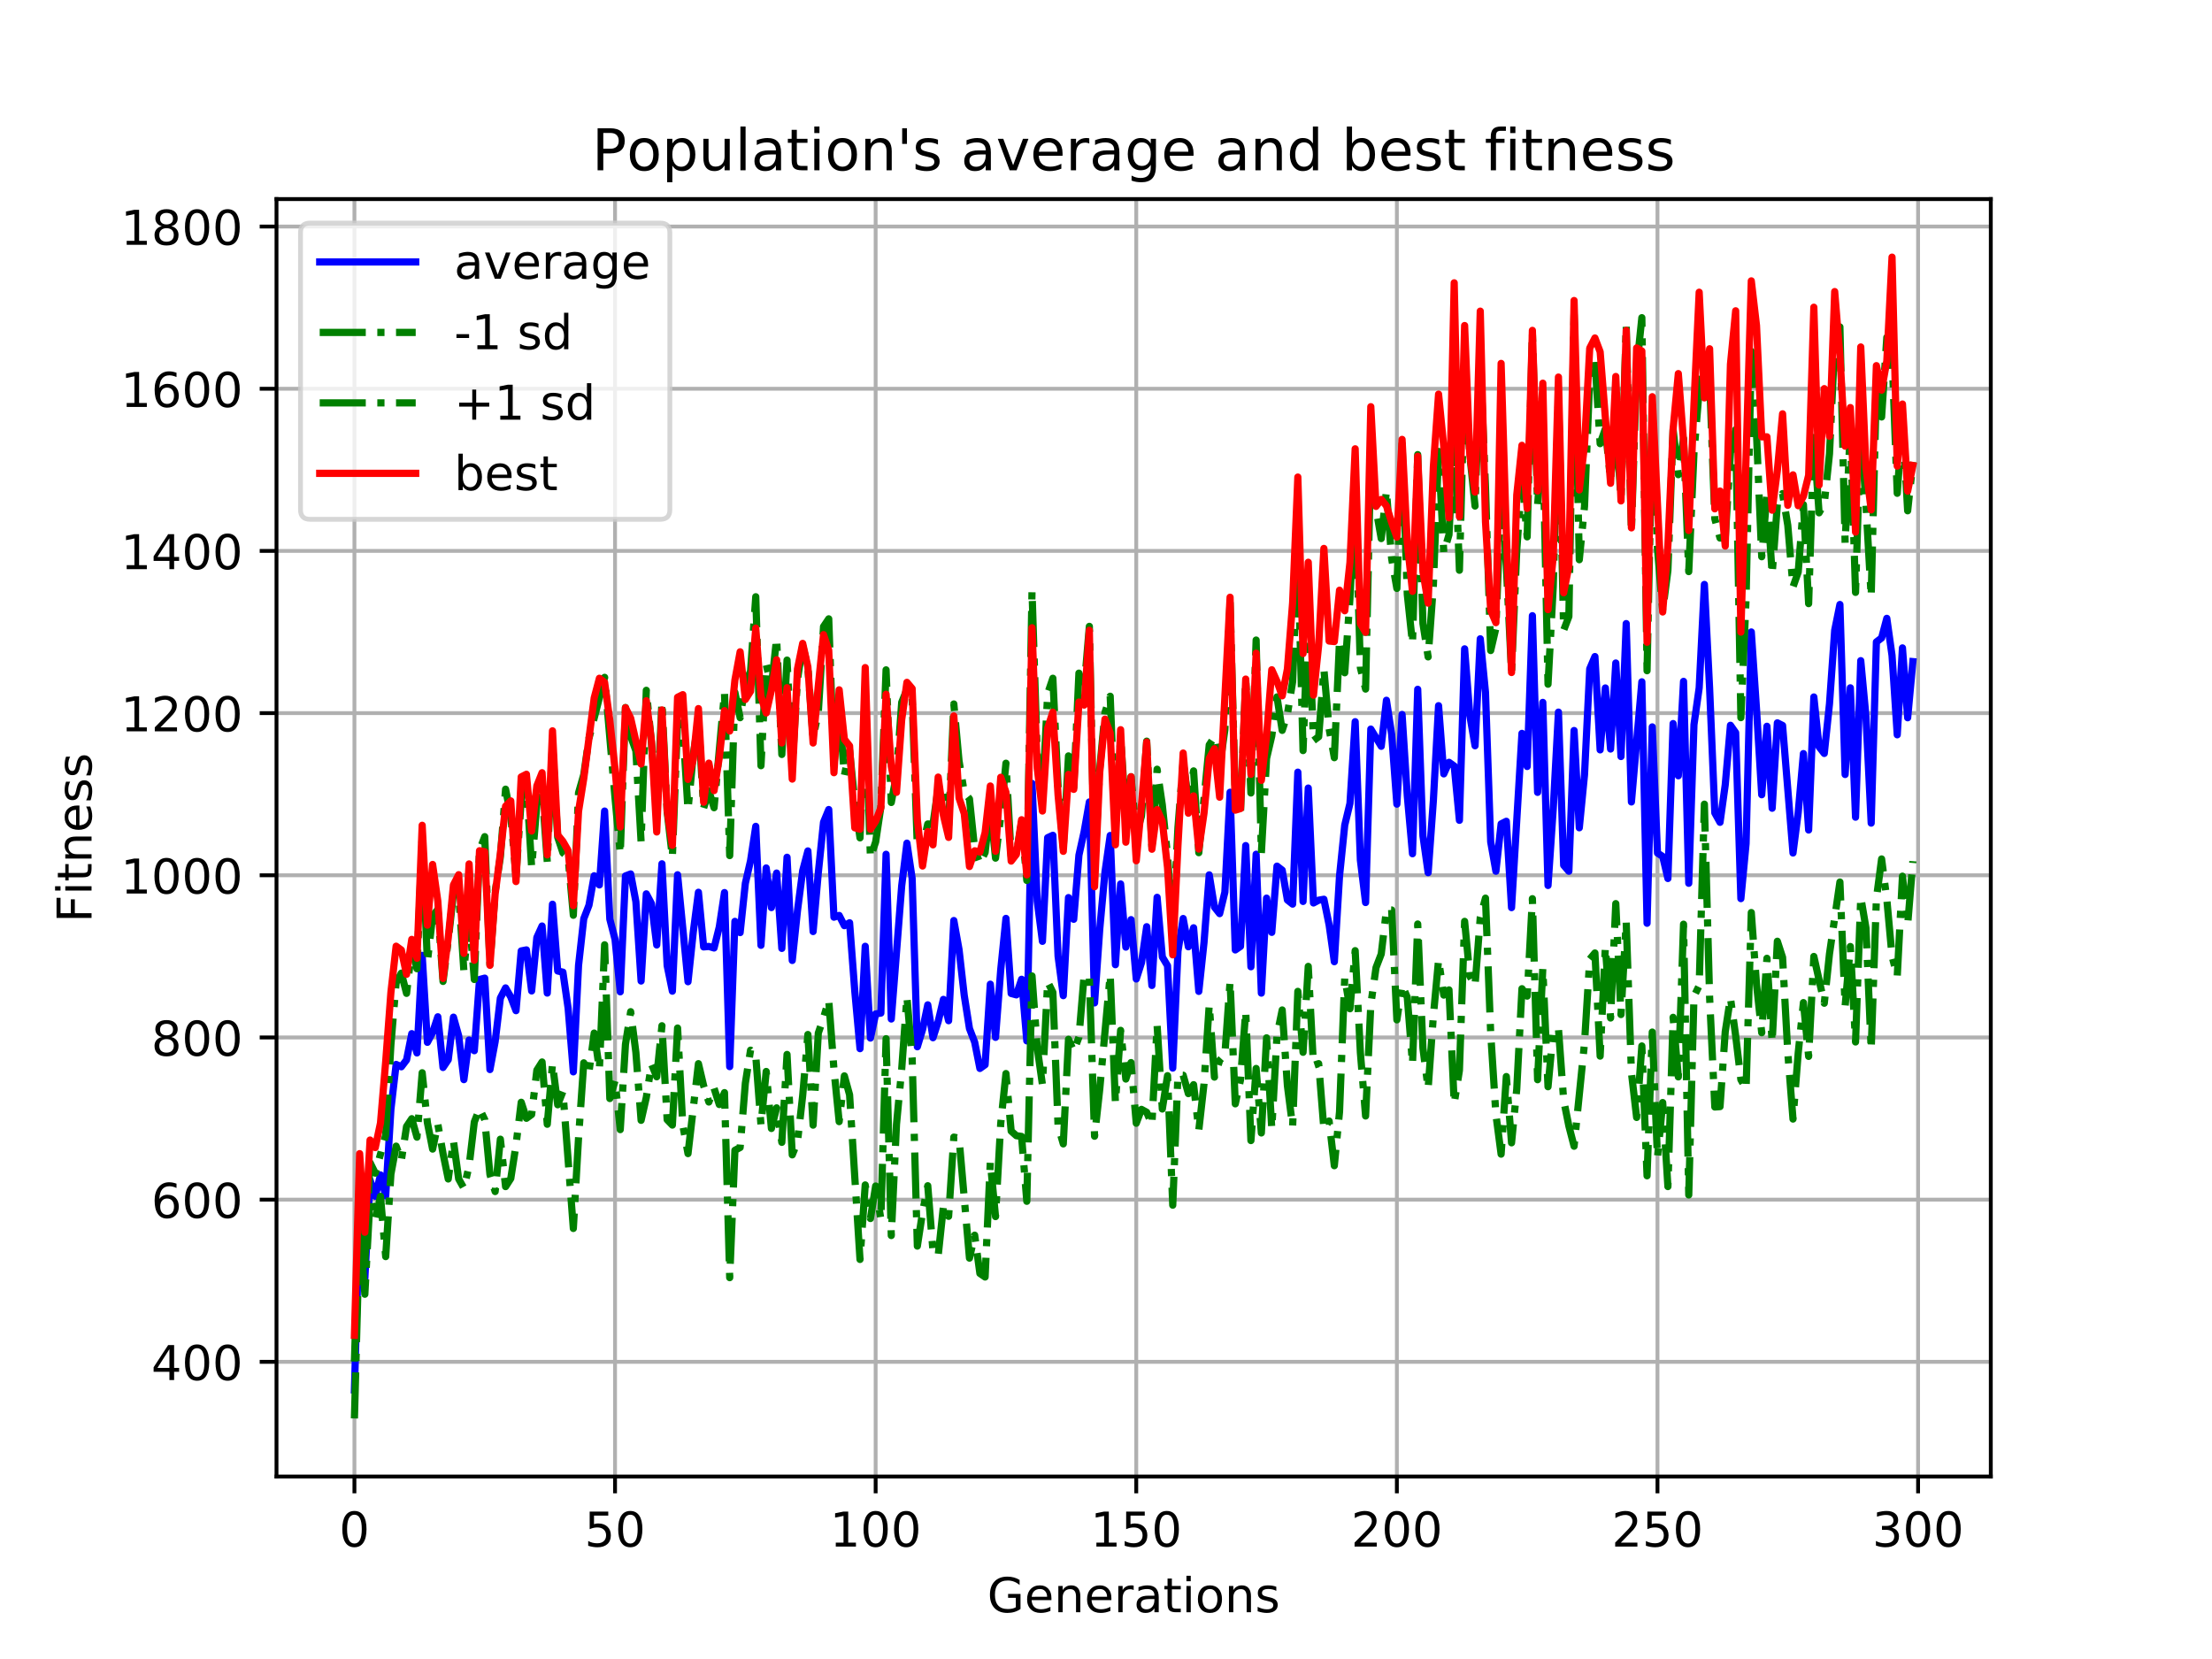 <?xml version="1.0" encoding="utf-8" standalone="no"?>
<!DOCTYPE svg PUBLIC "-//W3C//DTD SVG 1.1//EN"
  "http://www.w3.org/Graphics/SVG/1.1/DTD/svg11.dtd">
<!-- Created with matplotlib (https://matplotlib.org/) -->
<svg height="345.6pt" version="1.1" viewBox="0 0 460.8 345.6" width="460.8pt" xmlns="http://www.w3.org/2000/svg" xmlns:xlink="http://www.w3.org/1999/xlink">
 <defs>
  <style type="text/css">
*{stroke-linecap:butt;stroke-linejoin:round;}
  </style>
 </defs>
 <g id="figure_1">
  <g id="patch_1">
   <path d="M 0 345.6 
L 460.8 345.6 
L 460.8 0 
L 0 0 
z
" style="fill:#ffffff;"/>
  </g>
  <g id="axes_1">
   <g id="patch_2">
    <path d="M 57.6 307.584 
L 414.72 307.584 
L 414.72 41.472 
L 57.6 41.472 
z
" style="fill:#ffffff;"/>
   </g>
   <g id="matplotlib.axis_1">
    <g id="xtick_1">
     <g id="line2d_1">
      <path clip-path="url(#pf20a9178e2)" d="M 73.833 307.584 
L 73.833 41.472 
" style="fill:none;stroke:#b0b0b0;stroke-linecap:square;stroke-width:0.8;"/>
     </g>
     <g id="line2d_2">
      <defs>
       <path d="M 0 0 
L 0 3.5 
" id="ma11542f3f7" style="stroke:#000000;stroke-width:0.8;"/>
      </defs>
      <g>
       <use style="stroke:#000000;stroke-width:0.8;" x="73.833" xlink:href="#ma11542f3f7" y="307.584"/>
      </g>
     </g>
     <g id="text_1">
      <!-- 0 -->
      <defs>
       <path d="M 31.781 66.406 
Q 24.172 66.406 20.328 58.906 
Q 16.5 51.422 16.5 36.375 
Q 16.5 21.391 20.328 13.891 
Q 24.172 6.391 31.781 6.391 
Q 39.453 6.391 43.281 13.891 
Q 47.125 21.391 47.125 36.375 
Q 47.125 51.422 43.281 58.906 
Q 39.453 66.406 31.781 66.406 
z
M 31.781 74.219 
Q 44.047 74.219 50.516 64.516 
Q 56.984 54.828 56.984 36.375 
Q 56.984 17.969 50.516 8.266 
Q 44.047 -1.422 31.781 -1.422 
Q 19.531 -1.422 13.062 8.266 
Q 6.594 17.969 6.594 36.375 
Q 6.594 54.828 13.062 64.516 
Q 19.531 74.219 31.781 74.219 
z
" id="DejaVuSans-48"/>
      </defs>
      <g transform="translate(70.651 322.182)scale(0.1 -0.1)">
       <use xlink:href="#DejaVuSans-48"/>
      </g>
     </g>
    </g>
    <g id="xtick_2">
     <g id="line2d_3">
      <path clip-path="url(#pf20a9178e2)" d="M 128.123 307.584 
L 128.123 41.472 
" style="fill:none;stroke:#b0b0b0;stroke-linecap:square;stroke-width:0.8;"/>
     </g>
     <g id="line2d_4">
      <g>
       <use style="stroke:#000000;stroke-width:0.8;" x="128.123" xlink:href="#ma11542f3f7" y="307.584"/>
      </g>
     </g>
     <g id="text_2">
      <!-- 50 -->
      <defs>
       <path d="M 10.797 72.906 
L 49.516 72.906 
L 49.516 64.594 
L 19.828 64.594 
L 19.828 46.734 
Q 21.969 47.469 24.109 47.828 
Q 26.266 48.188 28.422 48.188 
Q 40.625 48.188 47.75 41.5 
Q 54.891 34.812 54.891 23.391 
Q 54.891 11.625 47.562 5.094 
Q 40.234 -1.422 26.906 -1.422 
Q 22.312 -1.422 17.547 -0.641 
Q 12.797 0.141 7.719 1.703 
L 7.719 11.625 
Q 12.109 9.234 16.797 8.062 
Q 21.484 6.891 26.703 6.891 
Q 35.156 6.891 40.078 11.328 
Q 45.016 15.766 45.016 23.391 
Q 45.016 31 40.078 35.438 
Q 35.156 39.891 26.703 39.891 
Q 22.75 39.891 18.812 39.016 
Q 14.891 38.141 10.797 36.281 
z
" id="DejaVuSans-53"/>
      </defs>
      <g transform="translate(121.76 322.182)scale(0.1 -0.1)">
       <use xlink:href="#DejaVuSans-53"/>
       <use x="63.623" xlink:href="#DejaVuSans-48"/>
      </g>
     </g>
    </g>
    <g id="xtick_3">
     <g id="line2d_5">
      <path clip-path="url(#pf20a9178e2)" d="M 182.413 307.584 
L 182.413 41.472 
" style="fill:none;stroke:#b0b0b0;stroke-linecap:square;stroke-width:0.8;"/>
     </g>
     <g id="line2d_6">
      <g>
       <use style="stroke:#000000;stroke-width:0.8;" x="182.413" xlink:href="#ma11542f3f7" y="307.584"/>
      </g>
     </g>
     <g id="text_3">
      <!-- 100 -->
      <defs>
       <path d="M 12.406 8.297 
L 28.516 8.297 
L 28.516 63.922 
L 10.984 60.406 
L 10.984 69.391 
L 28.422 72.906 
L 38.281 72.906 
L 38.281 8.297 
L 54.391 8.297 
L 54.391 0 
L 12.406 0 
z
" id="DejaVuSans-49"/>
      </defs>
      <g transform="translate(172.869 322.182)scale(0.1 -0.1)">
       <use xlink:href="#DejaVuSans-49"/>
       <use x="63.623" xlink:href="#DejaVuSans-48"/>
       <use x="127.246" xlink:href="#DejaVuSans-48"/>
      </g>
     </g>
    </g>
    <g id="xtick_4">
     <g id="line2d_7">
      <path clip-path="url(#pf20a9178e2)" d="M 236.703 307.584 
L 236.703 41.472 
" style="fill:none;stroke:#b0b0b0;stroke-linecap:square;stroke-width:0.8;"/>
     </g>
     <g id="line2d_8">
      <g>
       <use style="stroke:#000000;stroke-width:0.8;" x="236.703" xlink:href="#ma11542f3f7" y="307.584"/>
      </g>
     </g>
     <g id="text_4">
      <!-- 150 -->
      <g transform="translate(227.159 322.182)scale(0.1 -0.1)">
       <use xlink:href="#DejaVuSans-49"/>
       <use x="63.623" xlink:href="#DejaVuSans-53"/>
       <use x="127.246" xlink:href="#DejaVuSans-48"/>
      </g>
     </g>
    </g>
    <g id="xtick_5">
     <g id="line2d_9">
      <path clip-path="url(#pf20a9178e2)" d="M 290.993 307.584 
L 290.993 41.472 
" style="fill:none;stroke:#b0b0b0;stroke-linecap:square;stroke-width:0.8;"/>
     </g>
     <g id="line2d_10">
      <g>
       <use style="stroke:#000000;stroke-width:0.8;" x="290.993" xlink:href="#ma11542f3f7" y="307.584"/>
      </g>
     </g>
     <g id="text_5">
      <!-- 200 -->
      <defs>
       <path d="M 19.188 8.297 
L 53.609 8.297 
L 53.609 0 
L 7.328 0 
L 7.328 8.297 
Q 12.938 14.109 22.625 23.891 
Q 32.328 33.688 34.812 36.531 
Q 39.547 41.844 41.422 45.531 
Q 43.312 49.219 43.312 52.781 
Q 43.312 58.594 39.234 62.25 
Q 35.156 65.922 28.609 65.922 
Q 23.969 65.922 18.812 64.312 
Q 13.672 62.703 7.812 59.422 
L 7.812 69.391 
Q 13.766 71.781 18.938 73 
Q 24.125 74.219 28.422 74.219 
Q 39.75 74.219 46.484 68.547 
Q 53.219 62.891 53.219 53.422 
Q 53.219 48.922 51.531 44.891 
Q 49.859 40.875 45.406 35.406 
Q 44.188 33.984 37.641 27.219 
Q 31.109 20.453 19.188 8.297 
z
" id="DejaVuSans-50"/>
      </defs>
      <g transform="translate(281.449 322.182)scale(0.1 -0.1)">
       <use xlink:href="#DejaVuSans-50"/>
       <use x="63.623" xlink:href="#DejaVuSans-48"/>
       <use x="127.246" xlink:href="#DejaVuSans-48"/>
      </g>
     </g>
    </g>
    <g id="xtick_6">
     <g id="line2d_11">
      <path clip-path="url(#pf20a9178e2)" d="M 345.283 307.584 
L 345.283 41.472 
" style="fill:none;stroke:#b0b0b0;stroke-linecap:square;stroke-width:0.8;"/>
     </g>
     <g id="line2d_12">
      <g>
       <use style="stroke:#000000;stroke-width:0.8;" x="345.283" xlink:href="#ma11542f3f7" y="307.584"/>
      </g>
     </g>
     <g id="text_6">
      <!-- 250 -->
      <g transform="translate(335.739 322.182)scale(0.1 -0.1)">
       <use xlink:href="#DejaVuSans-50"/>
       <use x="63.623" xlink:href="#DejaVuSans-53"/>
       <use x="127.246" xlink:href="#DejaVuSans-48"/>
      </g>
     </g>
    </g>
    <g id="xtick_7">
     <g id="line2d_13">
      <path clip-path="url(#pf20a9178e2)" d="M 399.573 307.584 
L 399.573 41.472 
" style="fill:none;stroke:#b0b0b0;stroke-linecap:square;stroke-width:0.8;"/>
     </g>
     <g id="line2d_14">
      <g>
       <use style="stroke:#000000;stroke-width:0.8;" x="399.573" xlink:href="#ma11542f3f7" y="307.584"/>
      </g>
     </g>
     <g id="text_7">
      <!-- 300 -->
      <defs>
       <path d="M 40.578 39.312 
Q 47.656 37.797 51.625 33 
Q 55.609 28.219 55.609 21.188 
Q 55.609 10.406 48.188 4.484 
Q 40.766 -1.422 27.094 -1.422 
Q 22.516 -1.422 17.656 -0.516 
Q 12.797 0.391 7.625 2.203 
L 7.625 11.719 
Q 11.719 9.328 16.594 8.109 
Q 21.484 6.891 26.812 6.891 
Q 36.078 6.891 40.938 10.547 
Q 45.797 14.203 45.797 21.188 
Q 45.797 27.641 41.281 31.266 
Q 36.766 34.906 28.719 34.906 
L 20.219 34.906 
L 20.219 43.016 
L 29.109 43.016 
Q 36.375 43.016 40.234 45.922 
Q 44.094 48.828 44.094 54.297 
Q 44.094 59.906 40.109 62.906 
Q 36.141 65.922 28.719 65.922 
Q 24.656 65.922 20.016 65.031 
Q 15.375 64.156 9.812 62.312 
L 9.812 71.094 
Q 15.438 72.656 20.344 73.438 
Q 25.25 74.219 29.594 74.219 
Q 40.828 74.219 47.359 69.109 
Q 53.906 64.016 53.906 55.328 
Q 53.906 49.266 50.438 45.094 
Q 46.969 40.922 40.578 39.312 
z
" id="DejaVuSans-51"/>
      </defs>
      <g transform="translate(390.029 322.182)scale(0.1 -0.1)">
       <use xlink:href="#DejaVuSans-51"/>
       <use x="63.623" xlink:href="#DejaVuSans-48"/>
       <use x="127.246" xlink:href="#DejaVuSans-48"/>
      </g>
     </g>
    </g>
    <g id="text_8">
     <!-- Generations -->
     <defs>
      <path d="M 59.516 10.406 
L 59.516 29.984 
L 43.406 29.984 
L 43.406 38.094 
L 69.281 38.094 
L 69.281 6.781 
Q 63.578 2.734 56.688 0.656 
Q 49.812 -1.422 42 -1.422 
Q 24.906 -1.422 15.25 8.562 
Q 5.609 18.562 5.609 36.375 
Q 5.609 54.25 15.25 64.234 
Q 24.906 74.219 42 74.219 
Q 49.125 74.219 55.547 72.453 
Q 61.969 70.703 67.391 67.281 
L 67.391 56.781 
Q 61.922 61.422 55.766 63.766 
Q 49.609 66.109 42.828 66.109 
Q 29.438 66.109 22.719 58.641 
Q 16.016 51.172 16.016 36.375 
Q 16.016 21.625 22.719 14.156 
Q 29.438 6.688 42.828 6.688 
Q 48.047 6.688 52.141 7.594 
Q 56.25 8.5 59.516 10.406 
z
" id="DejaVuSans-71"/>
      <path d="M 56.203 29.594 
L 56.203 25.203 
L 14.891 25.203 
Q 15.484 15.922 20.484 11.062 
Q 25.484 6.203 34.422 6.203 
Q 39.594 6.203 44.453 7.469 
Q 49.312 8.734 54.109 11.281 
L 54.109 2.781 
Q 49.266 0.734 44.188 -0.344 
Q 39.109 -1.422 33.891 -1.422 
Q 20.797 -1.422 13.156 6.188 
Q 5.516 13.812 5.516 26.812 
Q 5.516 40.234 12.766 48.109 
Q 20.016 56 32.328 56 
Q 43.359 56 49.781 48.891 
Q 56.203 41.797 56.203 29.594 
z
M 47.219 32.234 
Q 47.125 39.594 43.094 43.984 
Q 39.062 48.391 32.422 48.391 
Q 24.906 48.391 20.391 44.141 
Q 15.875 39.891 15.188 32.172 
z
" id="DejaVuSans-101"/>
      <path d="M 54.891 33.016 
L 54.891 0 
L 45.906 0 
L 45.906 32.719 
Q 45.906 40.484 42.875 44.328 
Q 39.844 48.188 33.797 48.188 
Q 26.516 48.188 22.312 43.547 
Q 18.109 38.922 18.109 30.906 
L 18.109 0 
L 9.078 0 
L 9.078 54.688 
L 18.109 54.688 
L 18.109 46.188 
Q 21.344 51.125 25.703 53.562 
Q 30.078 56 35.797 56 
Q 45.219 56 50.047 50.172 
Q 54.891 44.344 54.891 33.016 
z
" id="DejaVuSans-110"/>
      <path d="M 41.109 46.297 
Q 39.594 47.172 37.812 47.578 
Q 36.031 48 33.891 48 
Q 26.266 48 22.188 43.047 
Q 18.109 38.094 18.109 28.812 
L 18.109 0 
L 9.078 0 
L 9.078 54.688 
L 18.109 54.688 
L 18.109 46.188 
Q 20.953 51.172 25.484 53.578 
Q 30.031 56 36.531 56 
Q 37.453 56 38.578 55.875 
Q 39.703 55.766 41.062 55.516 
z
" id="DejaVuSans-114"/>
      <path d="M 34.281 27.484 
Q 23.391 27.484 19.188 25 
Q 14.984 22.516 14.984 16.5 
Q 14.984 11.719 18.141 8.906 
Q 21.297 6.109 26.703 6.109 
Q 34.188 6.109 38.703 11.406 
Q 43.219 16.703 43.219 25.484 
L 43.219 27.484 
z
M 52.203 31.203 
L 52.203 0 
L 43.219 0 
L 43.219 8.297 
Q 40.141 3.328 35.547 0.953 
Q 30.953 -1.422 24.312 -1.422 
Q 15.922 -1.422 10.953 3.297 
Q 6 8.016 6 15.922 
Q 6 25.141 12.172 29.828 
Q 18.359 34.516 30.609 34.516 
L 43.219 34.516 
L 43.219 35.406 
Q 43.219 41.609 39.141 45 
Q 35.062 48.391 27.688 48.391 
Q 23 48.391 18.547 47.266 
Q 14.109 46.141 10.016 43.891 
L 10.016 52.203 
Q 14.938 54.109 19.578 55.047 
Q 24.219 56 28.609 56 
Q 40.484 56 46.344 49.844 
Q 52.203 43.703 52.203 31.203 
z
" id="DejaVuSans-97"/>
      <path d="M 18.312 70.219 
L 18.312 54.688 
L 36.812 54.688 
L 36.812 47.703 
L 18.312 47.703 
L 18.312 18.016 
Q 18.312 11.328 20.141 9.422 
Q 21.969 7.516 27.594 7.516 
L 36.812 7.516 
L 36.812 0 
L 27.594 0 
Q 17.188 0 13.234 3.875 
Q 9.281 7.766 9.281 18.016 
L 9.281 47.703 
L 2.688 47.703 
L 2.688 54.688 
L 9.281 54.688 
L 9.281 70.219 
z
" id="DejaVuSans-116"/>
      <path d="M 9.422 54.688 
L 18.406 54.688 
L 18.406 0 
L 9.422 0 
z
M 9.422 75.984 
L 18.406 75.984 
L 18.406 64.594 
L 9.422 64.594 
z
" id="DejaVuSans-105"/>
      <path d="M 30.609 48.391 
Q 23.391 48.391 19.188 42.75 
Q 14.984 37.109 14.984 27.297 
Q 14.984 17.484 19.156 11.844 
Q 23.344 6.203 30.609 6.203 
Q 37.797 6.203 41.984 11.859 
Q 46.188 17.531 46.188 27.297 
Q 46.188 37.016 41.984 42.703 
Q 37.797 48.391 30.609 48.391 
z
M 30.609 56 
Q 42.328 56 49.016 48.375 
Q 55.719 40.766 55.719 27.297 
Q 55.719 13.875 49.016 6.219 
Q 42.328 -1.422 30.609 -1.422 
Q 18.844 -1.422 12.172 6.219 
Q 5.516 13.875 5.516 27.297 
Q 5.516 40.766 12.172 48.375 
Q 18.844 56 30.609 56 
z
" id="DejaVuSans-111"/>
      <path d="M 44.281 53.078 
L 44.281 44.578 
Q 40.484 46.531 36.375 47.5 
Q 32.281 48.484 27.875 48.484 
Q 21.188 48.484 17.844 46.438 
Q 14.5 44.391 14.5 40.281 
Q 14.5 37.156 16.891 35.375 
Q 19.281 33.594 26.516 31.984 
L 29.594 31.297 
Q 39.156 29.25 43.188 25.516 
Q 47.219 21.781 47.219 15.094 
Q 47.219 7.469 41.188 3.016 
Q 35.156 -1.422 24.609 -1.422 
Q 20.219 -1.422 15.453 -0.562 
Q 10.688 0.297 5.422 2 
L 5.422 11.281 
Q 10.406 8.688 15.234 7.391 
Q 20.062 6.109 24.812 6.109 
Q 31.156 6.109 34.562 8.281 
Q 37.984 10.453 37.984 14.406 
Q 37.984 18.062 35.516 20.016 
Q 33.062 21.969 24.703 23.781 
L 21.578 24.516 
Q 13.234 26.266 9.516 29.906 
Q 5.812 33.547 5.812 39.891 
Q 5.812 47.609 11.281 51.797 
Q 16.75 56 26.812 56 
Q 31.781 56 36.172 55.266 
Q 40.578 54.547 44.281 53.078 
z
" id="DejaVuSans-115"/>
     </defs>
     <g transform="translate(205.662 335.861)scale(0.1 -0.1)">
      <use xlink:href="#DejaVuSans-71"/>
      <use x="77.49" xlink:href="#DejaVuSans-101"/>
      <use x="139.014" xlink:href="#DejaVuSans-110"/>
      <use x="202.393" xlink:href="#DejaVuSans-101"/>
      <use x="263.916" xlink:href="#DejaVuSans-114"/>
      <use x="305.029" xlink:href="#DejaVuSans-97"/>
      <use x="366.309" xlink:href="#DejaVuSans-116"/>
      <use x="405.518" xlink:href="#DejaVuSans-105"/>
      <use x="433.301" xlink:href="#DejaVuSans-111"/>
      <use x="494.482" xlink:href="#DejaVuSans-110"/>
      <use x="557.861" xlink:href="#DejaVuSans-115"/>
     </g>
    </g>
   </g>
   <g id="matplotlib.axis_2">
    <g id="ytick_1">
     <g id="line2d_15">
      <path clip-path="url(#pf20a9178e2)" d="M 57.6 283.693 
L 414.72 283.693 
" style="fill:none;stroke:#b0b0b0;stroke-linecap:square;stroke-width:0.8;"/>
     </g>
     <g id="line2d_16">
      <defs>
       <path d="M 0 0 
L -3.5 0 
" id="m8a44193c89" style="stroke:#000000;stroke-width:0.8;"/>
      </defs>
      <g>
       <use style="stroke:#000000;stroke-width:0.8;" x="57.6" xlink:href="#m8a44193c89" y="283.693"/>
      </g>
     </g>
     <g id="text_9">
      <!-- 400 -->
      <defs>
       <path d="M 37.797 64.312 
L 12.891 25.391 
L 37.797 25.391 
z
M 35.203 72.906 
L 47.609 72.906 
L 47.609 25.391 
L 58.016 25.391 
L 58.016 17.188 
L 47.609 17.188 
L 47.609 0 
L 37.797 0 
L 37.797 17.188 
L 4.891 17.188 
L 4.891 26.703 
z
" id="DejaVuSans-52"/>
      </defs>
      <g transform="translate(31.512 287.492)scale(0.1 -0.1)">
       <use xlink:href="#DejaVuSans-52"/>
       <use x="63.623" xlink:href="#DejaVuSans-48"/>
       <use x="127.246" xlink:href="#DejaVuSans-48"/>
      </g>
     </g>
    </g>
    <g id="ytick_2">
     <g id="line2d_17">
      <path clip-path="url(#pf20a9178e2)" d="M 57.6 249.907 
L 414.72 249.907 
" style="fill:none;stroke:#b0b0b0;stroke-linecap:square;stroke-width:0.8;"/>
     </g>
     <g id="line2d_18">
      <g>
       <use style="stroke:#000000;stroke-width:0.8;" x="57.6" xlink:href="#m8a44193c89" y="249.907"/>
      </g>
     </g>
     <g id="text_10">
      <!-- 600 -->
      <defs>
       <path d="M 33.016 40.375 
Q 26.375 40.375 22.484 35.828 
Q 18.609 31.297 18.609 23.391 
Q 18.609 15.531 22.484 10.953 
Q 26.375 6.391 33.016 6.391 
Q 39.656 6.391 43.531 10.953 
Q 47.406 15.531 47.406 23.391 
Q 47.406 31.297 43.531 35.828 
Q 39.656 40.375 33.016 40.375 
z
M 52.594 71.297 
L 52.594 62.312 
Q 48.875 64.062 45.094 64.984 
Q 41.312 65.922 37.594 65.922 
Q 27.828 65.922 22.672 59.328 
Q 17.531 52.734 16.797 39.406 
Q 19.672 43.656 24.016 45.922 
Q 28.375 48.188 33.594 48.188 
Q 44.578 48.188 50.953 41.516 
Q 57.328 34.859 57.328 23.391 
Q 57.328 12.156 50.688 5.359 
Q 44.047 -1.422 33.016 -1.422 
Q 20.359 -1.422 13.672 8.266 
Q 6.984 17.969 6.984 36.375 
Q 6.984 53.656 15.188 63.938 
Q 23.391 74.219 37.203 74.219 
Q 40.922 74.219 44.703 73.484 
Q 48.484 72.75 52.594 71.297 
z
" id="DejaVuSans-54"/>
      </defs>
      <g transform="translate(31.512 253.707)scale(0.1 -0.1)">
       <use xlink:href="#DejaVuSans-54"/>
       <use x="63.623" xlink:href="#DejaVuSans-48"/>
       <use x="127.246" xlink:href="#DejaVuSans-48"/>
      </g>
     </g>
    </g>
    <g id="ytick_3">
     <g id="line2d_19">
      <path clip-path="url(#pf20a9178e2)" d="M 57.6 216.122 
L 414.72 216.122 
" style="fill:none;stroke:#b0b0b0;stroke-linecap:square;stroke-width:0.8;"/>
     </g>
     <g id="line2d_20">
      <g>
       <use style="stroke:#000000;stroke-width:0.8;" x="57.6" xlink:href="#m8a44193c89" y="216.122"/>
      </g>
     </g>
     <g id="text_11">
      <!-- 800 -->
      <defs>
       <path d="M 31.781 34.625 
Q 24.75 34.625 20.719 30.859 
Q 16.703 27.094 16.703 20.516 
Q 16.703 13.922 20.719 10.156 
Q 24.75 6.391 31.781 6.391 
Q 38.812 6.391 42.859 10.172 
Q 46.922 13.969 46.922 20.516 
Q 46.922 27.094 42.891 30.859 
Q 38.875 34.625 31.781 34.625 
z
M 21.922 38.812 
Q 15.578 40.375 12.031 44.719 
Q 8.5 49.078 8.5 55.328 
Q 8.5 64.062 14.719 69.141 
Q 20.953 74.219 31.781 74.219 
Q 42.672 74.219 48.875 69.141 
Q 55.078 64.062 55.078 55.328 
Q 55.078 49.078 51.531 44.719 
Q 48 40.375 41.703 38.812 
Q 48.828 37.156 52.797 32.312 
Q 56.781 27.484 56.781 20.516 
Q 56.781 9.906 50.312 4.234 
Q 43.844 -1.422 31.781 -1.422 
Q 19.734 -1.422 13.25 4.234 
Q 6.781 9.906 6.781 20.516 
Q 6.781 27.484 10.781 32.312 
Q 14.797 37.156 21.922 38.812 
z
M 18.312 54.391 
Q 18.312 48.734 21.844 45.562 
Q 25.391 42.391 31.781 42.391 
Q 38.141 42.391 41.719 45.562 
Q 45.312 48.734 45.312 54.391 
Q 45.312 60.062 41.719 63.234 
Q 38.141 66.406 31.781 66.406 
Q 25.391 66.406 21.844 63.234 
Q 18.312 60.062 18.312 54.391 
z
" id="DejaVuSans-56"/>
      </defs>
      <g transform="translate(31.512 219.922)scale(0.1 -0.1)">
       <use xlink:href="#DejaVuSans-56"/>
       <use x="63.623" xlink:href="#DejaVuSans-48"/>
       <use x="127.246" xlink:href="#DejaVuSans-48"/>
      </g>
     </g>
    </g>
    <g id="ytick_4">
     <g id="line2d_21">
      <path clip-path="url(#pf20a9178e2)" d="M 57.6 182.337 
L 414.72 182.337 
" style="fill:none;stroke:#b0b0b0;stroke-linecap:square;stroke-width:0.8;"/>
     </g>
     <g id="line2d_22">
      <g>
       <use style="stroke:#000000;stroke-width:0.8;" x="57.6" xlink:href="#m8a44193c89" y="182.337"/>
      </g>
     </g>
     <g id="text_12">
      <!-- 1000 -->
      <g transform="translate(25.15 186.137)scale(0.1 -0.1)">
       <use xlink:href="#DejaVuSans-49"/>
       <use x="63.623" xlink:href="#DejaVuSans-48"/>
       <use x="127.246" xlink:href="#DejaVuSans-48"/>
       <use x="190.869" xlink:href="#DejaVuSans-48"/>
      </g>
     </g>
    </g>
    <g id="ytick_5">
     <g id="line2d_23">
      <path clip-path="url(#pf20a9178e2)" d="M 57.6 148.552 
L 414.72 148.552 
" style="fill:none;stroke:#b0b0b0;stroke-linecap:square;stroke-width:0.8;"/>
     </g>
     <g id="line2d_24">
      <g>
       <use style="stroke:#000000;stroke-width:0.8;" x="57.6" xlink:href="#m8a44193c89" y="148.552"/>
      </g>
     </g>
     <g id="text_13">
      <!-- 1200 -->
      <g transform="translate(25.15 152.351)scale(0.1 -0.1)">
       <use xlink:href="#DejaVuSans-49"/>
       <use x="63.623" xlink:href="#DejaVuSans-50"/>
       <use x="127.246" xlink:href="#DejaVuSans-48"/>
       <use x="190.869" xlink:href="#DejaVuSans-48"/>
      </g>
     </g>
    </g>
    <g id="ytick_6">
     <g id="line2d_25">
      <path clip-path="url(#pf20a9178e2)" d="M 57.6 114.767 
L 414.72 114.767 
" style="fill:none;stroke:#b0b0b0;stroke-linecap:square;stroke-width:0.8;"/>
     </g>
     <g id="line2d_26">
      <g>
       <use style="stroke:#000000;stroke-width:0.8;" x="57.6" xlink:href="#m8a44193c89" y="114.767"/>
      </g>
     </g>
     <g id="text_14">
      <!-- 1400 -->
      <g transform="translate(25.15 118.566)scale(0.1 -0.1)">
       <use xlink:href="#DejaVuSans-49"/>
       <use x="63.623" xlink:href="#DejaVuSans-52"/>
       <use x="127.246" xlink:href="#DejaVuSans-48"/>
       <use x="190.869" xlink:href="#DejaVuSans-48"/>
      </g>
     </g>
    </g>
    <g id="ytick_7">
     <g id="line2d_27">
      <path clip-path="url(#pf20a9178e2)" d="M 57.6 80.982 
L 414.72 80.982 
" style="fill:none;stroke:#b0b0b0;stroke-linecap:square;stroke-width:0.8;"/>
     </g>
     <g id="line2d_28">
      <g>
       <use style="stroke:#000000;stroke-width:0.8;" x="57.6" xlink:href="#m8a44193c89" y="80.982"/>
      </g>
     </g>
     <g id="text_15">
      <!-- 1600 -->
      <g transform="translate(25.15 84.781)scale(0.1 -0.1)">
       <use xlink:href="#DejaVuSans-49"/>
       <use x="63.623" xlink:href="#DejaVuSans-54"/>
       <use x="127.246" xlink:href="#DejaVuSans-48"/>
       <use x="190.869" xlink:href="#DejaVuSans-48"/>
      </g>
     </g>
    </g>
    <g id="ytick_8">
     <g id="line2d_29">
      <path clip-path="url(#pf20a9178e2)" d="M 57.6 47.197 
L 414.72 47.197 
" style="fill:none;stroke:#b0b0b0;stroke-linecap:square;stroke-width:0.8;"/>
     </g>
     <g id="line2d_30">
      <g>
       <use style="stroke:#000000;stroke-width:0.8;" x="57.6" xlink:href="#m8a44193c89" y="47.197"/>
      </g>
     </g>
     <g id="text_16">
      <!-- 1800 -->
      <g transform="translate(25.15 50.996)scale(0.1 -0.1)">
       <use xlink:href="#DejaVuSans-49"/>
       <use x="63.623" xlink:href="#DejaVuSans-56"/>
       <use x="127.246" xlink:href="#DejaVuSans-48"/>
       <use x="190.869" xlink:href="#DejaVuSans-48"/>
      </g>
     </g>
    </g>
    <g id="text_17">
     <!-- Fitness -->
     <defs>
      <path d="M 9.812 72.906 
L 51.703 72.906 
L 51.703 64.594 
L 19.672 64.594 
L 19.672 43.109 
L 48.578 43.109 
L 48.578 34.812 
L 19.672 34.812 
L 19.672 0 
L 9.812 0 
z
" id="DejaVuSans-70"/>
     </defs>
     <g transform="translate(19.07 192.202)rotate(-90)scale(0.1 -0.1)">
      <use xlink:href="#DejaVuSans-70"/>
      <use x="57.41" xlink:href="#DejaVuSans-105"/>
      <use x="85.193" xlink:href="#DejaVuSans-116"/>
      <use x="124.402" xlink:href="#DejaVuSans-110"/>
      <use x="187.781" xlink:href="#DejaVuSans-101"/>
      <use x="249.305" xlink:href="#DejaVuSans-115"/>
      <use x="301.404" xlink:href="#DejaVuSans-115"/>
     </g>
    </g>
   </g>
   <g id="line2d_31">
    <path clip-path="url(#pf20a9178e2)" d="M 73.833 289.564 
L 74.919 252.126 
L 76.004 266.304 
L 77.09 245.834 
L 78.176 249.214 
L 79.262 244.759 
L 80.348 249.116 
L 81.433 231.114 
L 82.519 221.738 
L 83.605 222.231 
L 84.691 220.804 
L 85.777 215.326 
L 86.862 219.348 
L 87.948 199.021 
L 89.034 217.136 
L 90.12 215.085 
L 91.206 211.812 
L 92.291 222.376 
L 93.377 220.76 
L 94.463 211.893 
L 95.549 215.768 
L 96.635 224.908 
L 97.72 216.652 
L 98.806 218.883 
L 99.892 204.055 
L 100.978 203.762 
L 102.064 222.807 
L 103.149 216.996 
L 104.235 207.916 
L 105.321 205.798 
L 106.407 207.692 
L 107.493 210.542 
L 108.578 198.094 
L 109.664 197.881 
L 110.75 206.433 
L 111.836 195.293 
L 112.922 192.903 
L 114.007 206.876 
L 115.093 188.367 
L 116.179 202.273 
L 117.265 202.515 
L 118.351 210.035 
L 119.436 223.289 
L 120.522 201.099 
L 121.608 191.386 
L 122.694 188.572 
L 123.78 182.437 
L 124.865 184.347 
L 125.951 168.959 
L 127.037 191.473 
L 128.123 195.685 
L 129.209 206.616 
L 130.294 182.474 
L 131.38 182.061 
L 132.466 187.831 
L 133.552 204.365 
L 134.638 186.206 
L 135.723 188.272 
L 136.809 196.854 
L 137.895 179.942 
L 138.981 201.155 
L 140.067 206.479 
L 141.152 182.228 
L 143.324 204.511 
L 144.41 194.251 
L 145.496 185.875 
L 146.581 197.261 
L 147.667 197.158 
L 148.753 197.483 
L 149.839 193.11 
L 150.925 185.937 
L 152.01 222.197 
L 153.096 191.936 
L 154.182 194.278 
L 155.268 184.015 
L 156.354 179.298 
L 157.439 172.144 
L 158.525 196.925 
L 159.611 180.812 
L 160.697 189.065 
L 161.783 181.874 
L 162.868 197.57 
L 163.954 178.584 
L 165.04 200.081 
L 166.126 189.733 
L 167.212 181.378 
L 168.297 177.264 
L 169.383 194.055 
L 170.469 181.796 
L 171.555 171.283 
L 172.641 168.64 
L 173.726 191.065 
L 174.812 190.704 
L 175.898 192.831 
L 176.984 192.228 
L 178.07 206.507 
L 179.155 218.456 
L 180.241 197.13 
L 181.327 216.249 
L 182.413 211.224 
L 183.499 211.046 
L 184.584 177.96 
L 185.67 212.279 
L 187.842 184.504 
L 188.928 175.647 
L 190.013 182.974 
L 191.099 218.061 
L 192.185 214.471 
L 193.271 209.328 
L 194.357 216.179 
L 195.442 212.804 
L 196.528 208.192 
L 197.614 212.631 
L 198.7 191.765 
L 199.786 197.817 
L 200.871 207.384 
L 201.957 214.261 
L 203.043 217.105 
L 204.129 222.578 
L 205.215 221.805 
L 206.3 205.024 
L 207.386 216.102 
L 208.472 201.984 
L 209.558 191.316 
L 210.644 206.96 
L 211.729 207.249 
L 212.815 204.001 
L 213.901 216.832 
L 214.987 163.2 
L 216.073 187.703 
L 217.158 196.099 
L 218.244 174.508 
L 219.33 174.006 
L 220.416 199.187 
L 221.502 207.413 
L 222.587 186.984 
L 223.673 191.502 
L 224.759 178.146 
L 225.845 173.242 
L 226.931 167.061 
L 228.016 208.923 
L 229.102 193.489 
L 230.188 181.642 
L 231.274 174.043 
L 232.36 200.967 
L 233.445 184.145 
L 234.531 197.301 
L 235.617 191.576 
L 236.703 203.938 
L 237.789 200.55 
L 238.875 193.047 
L 239.96 205.293 
L 241.046 186.928 
L 242.132 199.356 
L 243.218 201.175 
L 244.304 222.497 
L 245.389 198.159 
L 246.475 191.345 
L 247.561 197.23 
L 248.647 193.276 
L 249.733 206.523 
L 250.818 196.338 
L 251.904 182.248 
L 252.99 188.955 
L 254.076 190.327 
L 255.162 185.858 
L 256.247 165.041 
L 257.333 197.89 
L 258.419 197.145 
L 259.505 176.15 
L 260.591 201.398 
L 261.676 177.955 
L 262.762 206.885 
L 263.848 187.096 
L 264.934 194.23 
L 266.02 180.433 
L 267.105 181.273 
L 268.191 187.481 
L 269.277 188.344 
L 270.363 160.855 
L 271.449 187.787 
L 272.534 164.167 
L 273.62 188.104 
L 274.706 187.525 
L 275.792 187.331 
L 276.878 192.674 
L 277.963 200.341 
L 279.049 182.468 
L 280.135 171.891 
L 281.221 167.362 
L 282.307 150.343 
L 283.392 179.182 
L 284.478 188.015 
L 285.564 151.884 
L 287.736 155.468 
L 288.821 145.879 
L 289.907 152.971 
L 290.993 167.519 
L 292.079 148.837 
L 293.165 165.806 
L 294.25 177.85 
L 295.336 143.595 
L 296.422 174.118 
L 297.508 181.794 
L 298.594 166.793 
L 299.679 147.005 
L 300.765 161.214 
L 301.851 158.802 
L 302.937 159.576 
L 304.023 170.886 
L 305.108 135.166 
L 306.194 149.079 
L 307.28 155.359 
L 308.366 133.075 
L 309.452 144.214 
L 310.537 175.353 
L 311.623 181.501 
L 312.709 171.636 
L 313.795 171.089 
L 314.881 189.076 
L 317.052 152.774 
L 318.138 159.674 
L 319.224 128.262 
L 320.31 165.063 
L 321.395 146.321 
L 322.481 184.46 
L 323.567 168.457 
L 324.653 148.347 
L 325.739 180.236 
L 326.824 181.503 
L 327.91 152.178 
L 328.996 172.444 
L 330.082 161.398 
L 331.168 139.332 
L 332.253 136.771 
L 333.339 156.213 
L 334.425 143.314 
L 335.511 156.033 
L 336.597 138.117 
L 337.682 157.601 
L 338.768 129.905 
L 339.854 167.062 
L 342.026 142.036 
L 343.111 192.332 
L 344.197 151.427 
L 345.283 177.707 
L 346.369 178.418 
L 347.455 183.005 
L 348.54 150.732 
L 349.626 161.609 
L 350.712 141.941 
L 351.798 184.004 
L 352.884 150.961 
L 353.969 143.295 
L 355.055 121.749 
L 356.141 143.351 
L 357.227 169.343 
L 358.313 171.306 
L 359.398 163.493 
L 360.484 151.088 
L 361.57 152.636 
L 362.656 187.202 
L 363.742 175.729 
L 364.827 131.649 
L 365.913 147.7 
L 366.999 165.56 
L 368.085 151.296 
L 369.171 168.372 
L 370.256 150.583 
L 371.342 151.128 
L 373.514 177.694 
L 374.6 169.259 
L 375.685 156.988 
L 376.771 172.906 
L 377.857 145.191 
L 378.943 155.571 
L 380.029 156.956 
L 381.114 146.634 
L 382.2 131.295 
L 383.286 125.926 
L 384.372 161.34 
L 385.458 143.284 
L 386.543 170.234 
L 387.629 137.628 
L 388.715 149.255 
L 389.801 171.47 
L 390.887 133.728 
L 391.972 132.899 
L 393.058 128.813 
L 394.144 136.547 
L 395.23 153.071 
L 396.316 134.971 
L 397.401 149.523 
L 398.487 137.821 
L 398.487 137.821 
" style="fill:none;stroke:#0000ff;stroke-linecap:square;stroke-width:1.5;"/>
   </g>
   <g id="line2d_32">
    <path clip-path="url(#pf20a9178e2)" d="M 73.833 295.488 
L 74.919 255.491 
L 76.004 269.614 
L 77.09 249.464 
L 78.176 254.039 
L 79.262 249.226 
L 80.348 261.775 
L 81.433 244.591 
L 82.519 238.759 
L 83.605 241.737 
L 84.691 234.671 
L 85.777 233.044 
L 86.862 236.89 
L 87.948 223.472 
L 89.034 233.878 
L 90.12 239.378 
L 91.206 234.159 
L 92.291 240.3 
L 93.377 245.602 
L 94.463 237.71 
L 95.549 245.582 
L 96.635 247.534 
L 97.72 242.905 
L 98.806 233.719 
L 99.892 230.972 
L 100.978 233.235 
L 102.064 244.666 
L 103.149 248.221 
L 104.235 237.315 
L 105.321 247.193 
L 106.407 245.499 
L 107.493 238.521 
L 108.578 229.62 
L 109.664 232.962 
L 110.75 232.173 
L 111.836 222.942 
L 112.922 221.228 
L 114.007 234.206 
L 115.093 221.625 
L 116.179 230.145 
L 117.265 227.38 
L 119.436 255.911 
L 120.522 237.033 
L 121.608 221.406 
L 122.694 223.325 
L 123.78 215.209 
L 124.865 222.767 
L 125.951 196.816 
L 127.037 228.844 
L 128.123 225.11 
L 129.209 235.325 
L 130.294 217.562 
L 131.38 210.75 
L 132.466 219.248 
L 133.552 233.385 
L 134.638 228.61 
L 135.723 221.679 
L 136.809 224.317 
L 137.895 213.681 
L 138.981 233.251 
L 140.067 234.375 
L 141.152 214.157 
L 142.238 234.396 
L 143.324 240.318 
L 145.496 221.579 
L 146.581 226.185 
L 147.667 229.571 
L 148.753 226.7 
L 149.839 230.092 
L 150.925 227.613 
L 152.01 266.158 
L 153.096 239.626 
L 154.182 239.045 
L 155.268 225.655 
L 156.354 218.768 
L 157.439 219.978 
L 158.525 234.338 
L 159.611 223.205 
L 160.697 235.082 
L 161.783 230.788 
L 162.868 237.971 
L 163.954 219.661 
L 165.04 240.581 
L 166.126 237.899 
L 167.212 228.241 
L 168.297 215.507 
L 169.383 234.389 
L 170.469 215.202 
L 171.555 212.033 
L 172.641 208.366 
L 173.726 222.747 
L 174.812 233.656 
L 175.898 224.126 
L 176.984 228.069 
L 179.155 262.367 
L 180.241 246.842 
L 181.327 253.841 
L 182.413 247.065 
L 183.499 253.984 
L 184.584 216.377 
L 185.67 257.384 
L 186.756 234.22 
L 187.842 222.696 
L 188.928 207.674 
L 190.013 220.338 
L 191.099 259.583 
L 192.185 252.513 
L 193.271 247.01 
L 194.357 260.666 
L 195.442 261.525 
L 196.528 251.342 
L 197.614 253.38 
L 198.7 236.881 
L 199.786 237.107 
L 201.957 262.092 
L 203.043 257.31 
L 204.129 265.277 
L 205.215 266.023 
L 206.3 242.056 
L 207.386 253.44 
L 208.472 234.005 
L 209.558 223.641 
L 210.644 235.621 
L 211.729 236.587 
L 212.815 236.738 
L 213.901 250.254 
L 214.987 203.31 
L 216.073 218.258 
L 217.158 225.938 
L 218.244 204.526 
L 219.33 206.722 
L 220.416 234.539 
L 221.502 238.296 
L 222.587 216.504 
L 223.673 218.973 
L 224.759 216.065 
L 225.845 203.129 
L 226.931 203.64 
L 228.016 236.697 
L 229.102 226.837 
L 231.274 203.047 
L 232.36 229.733 
L 233.445 214.637 
L 234.531 224.784 
L 235.617 221.352 
L 236.703 233.992 
L 237.789 231.101 
L 238.875 231.699 
L 239.96 234.262 
L 241.046 213.611 
L 242.132 231.025 
L 243.218 224.083 
L 244.304 251.063 
L 245.389 223.926 
L 246.475 223.985 
L 247.561 227.823 
L 248.647 225.958 
L 249.733 235.413 
L 250.818 225.787 
L 251.904 209.322 
L 252.99 224.381 
L 254.076 220.895 
L 255.162 219.703 
L 256.247 204.468 
L 257.333 229.952 
L 258.419 224.98 
L 259.505 210.66 
L 260.591 237.601 
L 261.676 222.578 
L 262.762 236.015 
L 263.848 216.201 
L 264.934 235.146 
L 266.02 215.682 
L 267.105 210.395 
L 268.191 226.176 
L 269.277 234.688 
L 270.363 206.52 
L 271.449 219.213 
L 272.534 201.315 
L 273.62 221.926 
L 274.706 221.575 
L 275.792 235.247 
L 276.878 233.524 
L 277.963 242.839 
L 279.049 231.587 
L 280.135 203.63 
L 281.221 210.143 
L 282.307 198.036 
L 283.392 219.271 
L 284.478 232.483 
L 285.564 209.283 
L 286.65 201.571 
L 287.736 198.741 
L 288.821 189.516 
L 289.907 189.563 
L 290.993 212.457 
L 292.079 205.205 
L 293.165 207.776 
L 294.25 221.628 
L 295.336 192.486 
L 296.422 218.356 
L 297.508 226.743 
L 298.594 211.644 
L 299.679 199.969 
L 300.765 207.298 
L 301.851 206.214 
L 302.937 229.865 
L 304.023 222.978 
L 305.108 191.936 
L 306.194 203.348 
L 307.28 205.298 
L 308.366 191.135 
L 309.452 187.097 
L 310.537 215.188 
L 311.623 232.157 
L 312.709 240.43 
L 313.795 224.266 
L 314.881 238.072 
L 315.966 226.904 
L 317.052 205.962 
L 318.138 207.508 
L 319.224 187.212 
L 320.31 224.925 
L 321.395 201.701 
L 322.481 226.386 
L 323.567 214.717 
L 324.653 214.273 
L 325.739 229.184 
L 326.824 234.575 
L 327.91 238.781 
L 330.082 217.284 
L 331.168 199.823 
L 332.253 198.522 
L 333.339 220.008 
L 334.425 197.309 
L 335.511 212.071 
L 336.597 188.239 
L 337.682 211.349 
L 338.768 192.035 
L 339.854 223.441 
L 340.94 232.783 
L 342.026 217.893 
L 343.111 244.938 
L 344.197 214.997 
L 345.283 241.13 
L 346.369 229.678 
L 347.455 247.184 
L 348.54 211.927 
L 349.626 224.337 
L 350.712 192.526 
L 351.798 248.932 
L 352.884 207.562 
L 353.969 205.332 
L 355.055 167.52 
L 356.141 207.725 
L 357.227 230.609 
L 358.313 230.526 
L 359.398 214.931 
L 360.484 207.884 
L 361.57 215.769 
L 362.656 224.903 
L 363.742 226.844 
L 364.827 190.098 
L 365.913 205.026 
L 366.999 215.139 
L 368.085 199.629 
L 369.171 217.142 
L 370.256 196.078 
L 371.342 199.435 
L 372.428 219.301 
L 373.514 233.122 
L 374.6 219.346 
L 375.685 208.858 
L 376.771 220.064 
L 377.857 199.247 
L 380.029 208.992 
L 381.114 198.706 
L 383.286 183.744 
L 384.372 209.613 
L 385.458 197.174 
L 386.543 217.062 
L 387.629 186.885 
L 388.715 193.33 
L 389.801 218.661 
L 390.887 187.206 
L 391.972 178.936 
L 393.058 187.338 
L 394.144 199.205 
L 395.23 203.379 
L 396.316 182.524 
L 397.401 192.637 
L 398.487 179.395 
L 398.487 179.395 
" style="fill:none;stroke:#008000;stroke-dasharray:9.6,2.4,1.5,2.4;stroke-dashoffset:0;stroke-width:1.5;"/>
   </g>
   <g id="line2d_33">
    <path clip-path="url(#pf20a9178e2)" d="M 73.833 283.641 
L 74.919 248.761 
L 76.004 262.994 
L 77.09 242.203 
L 78.176 244.388 
L 80.348 236.458 
L 81.433 217.637 
L 82.519 204.718 
L 83.605 202.726 
L 84.691 206.937 
L 85.777 197.607 
L 86.862 201.806 
L 87.948 174.57 
L 89.034 200.394 
L 90.12 190.792 
L 91.206 189.465 
L 92.291 204.451 
L 93.377 195.919 
L 94.463 186.077 
L 95.549 185.954 
L 96.635 202.281 
L 97.72 190.398 
L 98.806 204.048 
L 99.892 177.138 
L 100.978 174.29 
L 102.064 200.947 
L 103.149 185.771 
L 104.235 178.517 
L 105.321 164.402 
L 106.407 169.884 
L 107.493 182.562 
L 108.578 166.568 
L 109.664 162.799 
L 110.75 180.693 
L 111.836 167.644 
L 112.922 164.579 
L 114.007 179.547 
L 115.093 155.108 
L 116.179 174.402 
L 117.265 177.65 
L 118.351 178.633 
L 119.436 190.667 
L 120.522 165.166 
L 121.608 161.366 
L 122.694 153.82 
L 125.951 141.101 
L 128.123 166.26 
L 129.209 177.907 
L 130.294 147.387 
L 131.38 153.372 
L 132.466 156.414 
L 133.552 175.345 
L 134.638 143.803 
L 135.723 154.865 
L 136.809 169.391 
L 137.895 146.204 
L 138.981 169.058 
L 140.067 178.584 
L 141.152 150.299 
L 142.238 151.351 
L 143.324 168.704 
L 144.41 157.233 
L 145.496 150.172 
L 146.581 168.337 
L 147.667 164.745 
L 148.753 168.265 
L 150.925 144.262 
L 152.01 178.237 
L 153.096 144.245 
L 154.182 149.51 
L 155.268 142.376 
L 156.354 139.827 
L 157.439 124.31 
L 158.525 159.512 
L 159.611 138.419 
L 160.697 143.048 
L 161.783 132.96 
L 162.868 157.169 
L 163.954 137.508 
L 165.04 159.58 
L 166.126 141.568 
L 167.212 134.516 
L 168.297 139.02 
L 169.383 153.72 
L 170.469 148.39 
L 171.555 130.533 
L 172.641 128.915 
L 173.726 159.383 
L 174.812 147.752 
L 175.898 161.535 
L 176.984 156.386 
L 178.07 167.077 
L 179.155 174.546 
L 180.241 147.418 
L 181.327 178.657 
L 182.413 175.383 
L 183.499 168.107 
L 184.584 139.543 
L 185.67 167.173 
L 186.756 161.397 
L 187.842 146.311 
L 188.928 143.62 
L 190.013 145.61 
L 191.099 176.538 
L 192.185 176.429 
L 193.271 171.646 
L 194.357 171.693 
L 195.442 164.082 
L 196.528 165.043 
L 197.614 171.881 
L 198.7 146.648 
L 199.786 158.527 
L 200.871 165.052 
L 201.957 166.429 
L 203.043 176.899 
L 204.129 179.879 
L 205.215 177.587 
L 206.3 167.992 
L 207.386 178.764 
L 208.472 169.963 
L 209.558 158.992 
L 210.644 178.299 
L 211.729 177.911 
L 212.815 171.264 
L 213.901 183.41 
L 214.987 123.09 
L 216.073 157.149 
L 217.158 166.261 
L 218.244 144.49 
L 219.33 141.291 
L 220.416 163.834 
L 221.502 176.53 
L 222.587 157.465 
L 223.673 164.031 
L 224.759 140.228 
L 225.845 143.354 
L 226.931 130.483 
L 228.016 181.149 
L 229.102 160.141 
L 230.188 148.423 
L 231.274 145.039 
L 232.36 172.201 
L 233.445 153.653 
L 234.531 169.819 
L 235.617 161.801 
L 236.703 173.885 
L 237.789 169.999 
L 238.875 154.396 
L 239.96 176.323 
L 241.046 160.245 
L 242.132 167.686 
L 243.218 178.266 
L 244.304 193.931 
L 245.389 172.391 
L 246.475 158.706 
L 247.561 166.638 
L 248.647 160.593 
L 249.733 177.632 
L 251.904 155.174 
L 252.99 153.529 
L 254.076 159.76 
L 255.162 152.014 
L 256.247 125.614 
L 257.333 165.827 
L 258.419 169.31 
L 259.505 141.641 
L 260.591 165.195 
L 261.676 133.333 
L 262.762 177.755 
L 263.848 157.992 
L 264.934 153.314 
L 266.02 145.183 
L 267.105 152.151 
L 268.191 148.785 
L 269.277 142 
L 270.363 115.191 
L 271.449 156.361 
L 272.534 127.02 
L 273.62 154.282 
L 274.706 153.474 
L 275.792 139.415 
L 276.878 151.824 
L 277.963 157.843 
L 279.049 133.349 
L 280.135 140.151 
L 281.221 124.581 
L 282.307 102.651 
L 283.392 139.094 
L 284.478 143.547 
L 285.564 94.486 
L 286.65 105.988 
L 287.736 112.194 
L 288.821 102.242 
L 289.907 116.38 
L 290.993 122.58 
L 292.079 92.47 
L 293.165 123.836 
L 294.25 134.073 
L 295.336 94.704 
L 296.422 129.88 
L 297.508 136.845 
L 298.594 121.941 
L 299.679 94.041 
L 300.765 115.13 
L 301.851 111.389 
L 302.937 89.287 
L 304.023 118.794 
L 305.108 78.396 
L 306.194 94.811 
L 307.28 105.42 
L 308.366 75.016 
L 309.452 101.331 
L 310.537 135.519 
L 311.623 130.845 
L 312.709 102.843 
L 313.795 117.912 
L 314.881 140.08 
L 315.966 114.629 
L 317.052 99.586 
L 318.138 111.84 
L 319.224 69.312 
L 320.31 105.202 
L 321.395 90.94 
L 322.481 142.535 
L 323.567 122.196 
L 324.653 82.42 
L 325.739 131.289 
L 326.824 128.431 
L 327.91 65.576 
L 328.996 116.602 
L 330.082 105.513 
L 331.168 78.841 
L 332.253 75.02 
L 333.339 92.418 
L 334.425 89.319 
L 335.511 99.996 
L 336.597 87.995 
L 337.682 103.852 
L 338.768 67.775 
L 339.854 110.683 
L 340.94 76.751 
L 342.026 66.179 
L 343.111 139.725 
L 344.197 87.856 
L 345.283 114.284 
L 346.369 127.158 
L 347.455 118.826 
L 348.54 89.537 
L 349.626 98.882 
L 350.712 91.355 
L 351.798 119.075 
L 352.884 94.361 
L 353.969 81.258 
L 355.055 75.979 
L 356.141 78.976 
L 357.227 108.078 
L 358.313 112.087 
L 359.398 112.055 
L 360.484 94.291 
L 361.57 89.503 
L 362.656 149.5 
L 363.742 124.615 
L 364.827 73.199 
L 365.913 90.373 
L 366.999 115.98 
L 368.085 102.963 
L 369.171 119.603 
L 370.256 105.087 
L 371.342 102.822 
L 372.428 109.43 
L 373.514 122.266 
L 374.6 119.171 
L 375.685 105.118 
L 376.771 125.749 
L 377.857 91.135 
L 378.943 106.833 
L 380.029 104.92 
L 381.114 94.562 
L 382.2 71.624 
L 383.286 68.109 
L 384.372 113.067 
L 385.458 89.393 
L 386.543 123.406 
L 387.629 88.371 
L 388.715 105.18 
L 389.801 124.278 
L 390.887 80.251 
L 391.972 86.862 
L 393.058 70.288 
L 394.144 73.889 
L 395.23 102.763 
L 396.316 87.418 
L 397.401 106.41 
L 398.487 96.247 
L 398.487 96.247 
" style="fill:none;stroke:#008000;stroke-dasharray:9.6,2.4,1.5,2.4;stroke-dashoffset:0;stroke-width:1.5;"/>
   </g>
   <g id="line2d_34">
    <path clip-path="url(#pf20a9178e2)" d="M 73.833 278.178 
L 74.919 240.322 
L 76.004 256.702 
L 77.09 237.491 
L 78.176 239.067 
L 79.262 233.94 
L 80.348 221.154 
L 81.433 206.744 
L 82.519 197.11 
L 83.605 197.902 
L 84.691 202.967 
L 85.777 195.69 
L 86.862 199.623 
L 87.948 171.92 
L 89.034 192.73 
L 90.12 180.08 
L 91.206 187.736 
L 92.291 203.828 
L 93.377 195.414 
L 94.463 184.349 
L 95.549 182.213 
L 96.635 198.613 
L 97.72 179.972 
L 98.806 200.039 
L 99.892 177.22 
L 100.978 177.417 
L 102.064 201.098 
L 103.149 186.243 
L 104.235 177.792 
L 105.321 167.952 
L 106.407 166.844 
L 107.493 183.646 
L 108.578 161.845 
L 109.664 161.293 
L 110.75 173.118 
L 111.836 163.701 
L 112.922 160.968 
L 114.007 178.091 
L 115.093 152.244 
L 116.179 173.94 
L 117.265 175.273 
L 118.351 177.18 
L 119.436 188.676 
L 120.522 168.997 
L 121.608 162.187 
L 123.78 145.394 
L 124.865 141.29 
L 125.951 142.152 
L 127.037 150.096 
L 128.123 160.217 
L 129.209 172.29 
L 130.294 147.427 
L 131.38 149.606 
L 133.552 159.156 
L 134.638 145.971 
L 135.723 154.425 
L 136.809 173.318 
L 137.895 147.89 
L 138.981 168.902 
L 140.067 176.102 
L 141.152 145.251 
L 142.238 144.707 
L 143.324 162.36 
L 144.41 158.264 
L 145.496 147.609 
L 146.581 167.125 
L 147.667 158.971 
L 148.753 164.697 
L 149.839 157.844 
L 150.925 148.037 
L 152.01 152.284 
L 153.096 141.661 
L 154.182 135.782 
L 155.268 145.716 
L 156.354 144.006 
L 157.439 130.845 
L 158.525 145.076 
L 159.611 148.531 
L 160.697 143.769 
L 161.783 137.438 
L 162.868 154.774 
L 163.954 143.257 
L 165.04 162.299 
L 166.126 139.375 
L 167.212 134.03 
L 168.297 138.927 
L 169.383 154.779 
L 170.469 142.812 
L 171.555 132.203 
L 172.641 135.472 
L 173.726 160.969 
L 174.812 143.704 
L 175.898 154.004 
L 176.984 155.386 
L 178.07 172.446 
L 179.155 172.749 
L 180.241 139.069 
L 181.327 172.749 
L 182.413 171.087 
L 183.499 168.273 
L 184.584 144.619 
L 185.67 159.656 
L 186.756 165.06 
L 187.842 149.905 
L 188.928 142.146 
L 190.013 143.437 
L 191.099 170.774 
L 192.185 180.406 
L 193.271 173.225 
L 194.357 175.997 
L 195.442 161.881 
L 196.528 169.831 
L 197.614 174.447 
L 198.7 149.141 
L 199.786 166.227 
L 200.871 169.494 
L 201.957 180.513 
L 203.043 177.234 
L 204.129 177.502 
L 205.215 173.45 
L 206.3 163.733 
L 207.386 177.336 
L 208.472 161.924 
L 209.558 165.035 
L 210.644 179.382 
L 211.729 177.976 
L 212.815 170.766 
L 213.901 182.26 
L 214.987 130.769 
L 216.073 160.02 
L 217.158 168.953 
L 218.244 151.707 
L 219.33 148.35 
L 220.416 165.639 
L 221.502 177.35 
L 222.587 161.319 
L 223.673 164.439 
L 224.759 146.246 
L 225.845 146.885 
L 226.931 131.289 
L 228.016 184.722 
L 229.102 160.813 
L 230.188 149.81 
L 231.274 152.697 
L 232.36 175.979 
L 233.445 152.008 
L 234.531 175.442 
L 235.617 161.81 
L 236.703 179.314 
L 237.789 167.669 
L 238.875 154.586 
L 239.96 176.913 
L 241.046 168.637 
L 242.132 171.089 
L 243.218 180.754 
L 244.304 198.915 
L 245.389 176.112 
L 246.475 156.87 
L 247.561 169.407 
L 248.647 165.799 
L 249.733 176.875 
L 250.818 169.401 
L 251.904 157.994 
L 252.99 155.97 
L 254.076 166.073 
L 256.247 124.414 
L 257.333 168.771 
L 258.419 168.443 
L 259.505 141.462 
L 260.591 161.307 
L 261.676 136.065 
L 262.762 162.561 
L 263.848 153.338 
L 264.934 139.524 
L 266.02 141.947 
L 267.105 144.954 
L 268.191 139.353 
L 269.277 125.527 
L 270.363 99.381 
L 271.449 136.149 
L 272.534 117.127 
L 273.62 144.82 
L 274.706 134.367 
L 275.792 114.247 
L 276.878 133.541 
L 277.963 133.65 
L 279.049 122.952 
L 280.135 127.231 
L 281.221 117.159 
L 282.307 93.49 
L 283.392 129.917 
L 284.478 131.719 
L 285.564 84.721 
L 286.65 105.493 
L 287.736 104.041 
L 288.821 105.376 
L 289.907 108.842 
L 290.993 111.904 
L 292.079 91.536 
L 293.165 113.086 
L 294.25 123.189 
L 295.336 95.041 
L 296.422 119.098 
L 297.508 125.645 
L 298.594 97.242 
L 299.679 82.107 
L 300.765 93.066 
L 301.851 107.871 
L 302.937 58.917 
L 304.023 107.647 
L 305.108 67.814 
L 306.194 94.858 
L 307.28 102.512 
L 308.366 64.816 
L 309.452 108.634 
L 310.537 127.135 
L 311.623 129.714 
L 312.709 75.704 
L 313.795 111.011 
L 314.881 140.097 
L 315.966 103.122 
L 317.052 92.768 
L 318.138 105.919 
L 319.224 68.825 
L 320.31 102.281 
L 321.395 79.823 
L 322.481 126.998 
L 323.567 115.927 
L 324.653 78.55 
L 325.739 123.495 
L 326.824 117.917 
L 327.91 62.602 
L 328.996 102.072 
L 330.082 92.716 
L 331.168 72.531 
L 332.253 70.408 
L 333.339 73.293 
L 335.511 100.673 
L 336.597 78.427 
L 337.682 104.351 
L 338.768 68.823 
L 339.854 109.965 
L 340.94 72.48 
L 342.026 73.127 
L 343.111 133.792 
L 344.197 82.639 
L 346.369 127.486 
L 347.455 113.604 
L 348.54 89.348 
L 349.626 77.828 
L 350.712 91.919 
L 351.798 110.517 
L 352.884 84.221 
L 353.969 60.874 
L 355.055 82.888 
L 356.141 72.657 
L 357.227 106.002 
L 358.313 102.293 
L 359.398 113.753 
L 360.484 75.895 
L 361.57 64.745 
L 362.656 131.681 
L 364.827 58.509 
L 365.913 67.822 
L 366.999 91.004 
L 368.085 90.998 
L 369.171 106.284 
L 370.256 97.994 
L 371.342 86.207 
L 372.428 105.265 
L 373.514 98.919 
L 374.6 105.346 
L 375.685 103.389 
L 376.771 99.009 
L 377.857 64 
L 378.943 101.05 
L 380.029 80.96 
L 381.114 90.882 
L 382.2 60.74 
L 383.286 74.062 
L 384.372 92.938 
L 385.458 84.901 
L 386.543 110.853 
L 387.629 72.279 
L 388.715 97.489 
L 389.801 106.226 
L 390.887 76.168 
L 391.972 81.275 
L 393.058 75.198 
L 394.144 53.568 
L 395.23 97.101 
L 396.316 84.164 
L 397.401 102.318 
L 398.487 96.968 
L 398.487 96.968 
" style="fill:none;stroke:#ff0000;stroke-linecap:square;stroke-width:1.5;"/>
   </g>
   <g id="patch_3">
    <path d="M 57.6 307.584 
L 57.6 41.472 
" style="fill:none;stroke:#000000;stroke-linecap:square;stroke-linejoin:miter;stroke-width:0.8;"/>
   </g>
   <g id="patch_4">
    <path d="M 414.72 307.584 
L 414.72 41.472 
" style="fill:none;stroke:#000000;stroke-linecap:square;stroke-linejoin:miter;stroke-width:0.8;"/>
   </g>
   <g id="patch_5">
    <path d="M 57.6 307.584 
L 414.72 307.584 
" style="fill:none;stroke:#000000;stroke-linecap:square;stroke-linejoin:miter;stroke-width:0.8;"/>
   </g>
   <g id="patch_6">
    <path d="M 57.6 41.472 
L 414.72 41.472 
" style="fill:none;stroke:#000000;stroke-linecap:square;stroke-linejoin:miter;stroke-width:0.8;"/>
   </g>
   <g id="text_18">
    <!-- Population's average and best fitness -->
    <defs>
     <path d="M 19.672 64.797 
L 19.672 37.406 
L 32.078 37.406 
Q 38.969 37.406 42.719 40.969 
Q 46.484 44.531 46.484 51.125 
Q 46.484 57.672 42.719 61.234 
Q 38.969 64.797 32.078 64.797 
z
M 9.812 72.906 
L 32.078 72.906 
Q 44.344 72.906 50.609 67.359 
Q 56.891 61.812 56.891 51.125 
Q 56.891 40.328 50.609 34.812 
Q 44.344 29.297 32.078 29.297 
L 19.672 29.297 
L 19.672 0 
L 9.812 0 
z
" id="DejaVuSans-80"/>
     <path d="M 18.109 8.203 
L 18.109 -20.797 
L 9.078 -20.797 
L 9.078 54.688 
L 18.109 54.688 
L 18.109 46.391 
Q 20.953 51.266 25.266 53.625 
Q 29.594 56 35.594 56 
Q 45.562 56 51.781 48.094 
Q 58.016 40.188 58.016 27.297 
Q 58.016 14.406 51.781 6.484 
Q 45.562 -1.422 35.594 -1.422 
Q 29.594 -1.422 25.266 0.953 
Q 20.953 3.328 18.109 8.203 
z
M 48.688 27.297 
Q 48.688 37.203 44.609 42.844 
Q 40.531 48.484 33.406 48.484 
Q 26.266 48.484 22.188 42.844 
Q 18.109 37.203 18.109 27.297 
Q 18.109 17.391 22.188 11.75 
Q 26.266 6.109 33.406 6.109 
Q 40.531 6.109 44.609 11.75 
Q 48.688 17.391 48.688 27.297 
z
" id="DejaVuSans-112"/>
     <path d="M 8.5 21.578 
L 8.5 54.688 
L 17.484 54.688 
L 17.484 21.922 
Q 17.484 14.156 20.5 10.266 
Q 23.531 6.391 29.594 6.391 
Q 36.859 6.391 41.078 11.031 
Q 45.312 15.672 45.312 23.688 
L 45.312 54.688 
L 54.297 54.688 
L 54.297 0 
L 45.312 0 
L 45.312 8.406 
Q 42.047 3.422 37.719 1 
Q 33.406 -1.422 27.688 -1.422 
Q 18.266 -1.422 13.375 4.438 
Q 8.5 10.297 8.5 21.578 
z
M 31.109 56 
z
" id="DejaVuSans-117"/>
     <path d="M 9.422 75.984 
L 18.406 75.984 
L 18.406 0 
L 9.422 0 
z
" id="DejaVuSans-108"/>
     <path d="M 17.922 72.906 
L 17.922 45.797 
L 9.625 45.797 
L 9.625 72.906 
z
" id="DejaVuSans-39"/>
     <path id="DejaVuSans-32"/>
     <path d="M 2.984 54.688 
L 12.5 54.688 
L 29.594 8.797 
L 46.688 54.688 
L 56.203 54.688 
L 35.688 0 
L 23.484 0 
z
" id="DejaVuSans-118"/>
     <path d="M 45.406 27.984 
Q 45.406 37.75 41.375 43.109 
Q 37.359 48.484 30.078 48.484 
Q 22.859 48.484 18.828 43.109 
Q 14.797 37.75 14.797 27.984 
Q 14.797 18.266 18.828 12.891 
Q 22.859 7.516 30.078 7.516 
Q 37.359 7.516 41.375 12.891 
Q 45.406 18.266 45.406 27.984 
z
M 54.391 6.781 
Q 54.391 -7.172 48.188 -13.984 
Q 42 -20.797 29.203 -20.797 
Q 24.469 -20.797 20.266 -20.094 
Q 16.062 -19.391 12.109 -17.922 
L 12.109 -9.188 
Q 16.062 -11.328 19.922 -12.344 
Q 23.781 -13.375 27.781 -13.375 
Q 36.625 -13.375 41.016 -8.766 
Q 45.406 -4.156 45.406 5.172 
L 45.406 9.625 
Q 42.625 4.781 38.281 2.391 
Q 33.938 0 27.875 0 
Q 17.828 0 11.672 7.656 
Q 5.516 15.328 5.516 27.984 
Q 5.516 40.672 11.672 48.328 
Q 17.828 56 27.875 56 
Q 33.938 56 38.281 53.609 
Q 42.625 51.219 45.406 46.391 
L 45.406 54.688 
L 54.391 54.688 
z
" id="DejaVuSans-103"/>
     <path d="M 45.406 46.391 
L 45.406 75.984 
L 54.391 75.984 
L 54.391 0 
L 45.406 0 
L 45.406 8.203 
Q 42.578 3.328 38.25 0.953 
Q 33.938 -1.422 27.875 -1.422 
Q 17.969 -1.422 11.734 6.484 
Q 5.516 14.406 5.516 27.297 
Q 5.516 40.188 11.734 48.094 
Q 17.969 56 27.875 56 
Q 33.938 56 38.25 53.625 
Q 42.578 51.266 45.406 46.391 
z
M 14.797 27.297 
Q 14.797 17.391 18.875 11.75 
Q 22.953 6.109 30.078 6.109 
Q 37.203 6.109 41.297 11.75 
Q 45.406 17.391 45.406 27.297 
Q 45.406 37.203 41.297 42.844 
Q 37.203 48.484 30.078 48.484 
Q 22.953 48.484 18.875 42.844 
Q 14.797 37.203 14.797 27.297 
z
" id="DejaVuSans-100"/>
     <path d="M 48.688 27.297 
Q 48.688 37.203 44.609 42.844 
Q 40.531 48.484 33.406 48.484 
Q 26.266 48.484 22.188 42.844 
Q 18.109 37.203 18.109 27.297 
Q 18.109 17.391 22.188 11.75 
Q 26.266 6.109 33.406 6.109 
Q 40.531 6.109 44.609 11.75 
Q 48.688 17.391 48.688 27.297 
z
M 18.109 46.391 
Q 20.953 51.266 25.266 53.625 
Q 29.594 56 35.594 56 
Q 45.562 56 51.781 48.094 
Q 58.016 40.188 58.016 27.297 
Q 58.016 14.406 51.781 6.484 
Q 45.562 -1.422 35.594 -1.422 
Q 29.594 -1.422 25.266 0.953 
Q 20.953 3.328 18.109 8.203 
L 18.109 0 
L 9.078 0 
L 9.078 75.984 
L 18.109 75.984 
z
" id="DejaVuSans-98"/>
     <path d="M 37.109 75.984 
L 37.109 68.5 
L 28.516 68.5 
Q 23.688 68.5 21.797 66.547 
Q 19.922 64.594 19.922 59.516 
L 19.922 54.688 
L 34.719 54.688 
L 34.719 47.703 
L 19.922 47.703 
L 19.922 0 
L 10.891 0 
L 10.891 47.703 
L 2.297 47.703 
L 2.297 54.688 
L 10.891 54.688 
L 10.891 58.5 
Q 10.891 67.625 15.141 71.797 
Q 19.391 75.984 28.609 75.984 
z
" id="DejaVuSans-102"/>
    </defs>
    <g transform="translate(123.315 35.472)scale(0.12 -0.12)">
     <use xlink:href="#DejaVuSans-80"/>
     <use x="60.256" xlink:href="#DejaVuSans-111"/>
     <use x="121.438" xlink:href="#DejaVuSans-112"/>
     <use x="184.914" xlink:href="#DejaVuSans-117"/>
     <use x="248.293" xlink:href="#DejaVuSans-108"/>
     <use x="276.076" xlink:href="#DejaVuSans-97"/>
     <use x="337.355" xlink:href="#DejaVuSans-116"/>
     <use x="376.564" xlink:href="#DejaVuSans-105"/>
     <use x="404.348" xlink:href="#DejaVuSans-111"/>
     <use x="465.529" xlink:href="#DejaVuSans-110"/>
     <use x="528.908" xlink:href="#DejaVuSans-39"/>
     <use x="556.398" xlink:href="#DejaVuSans-115"/>
     <use x="608.498" xlink:href="#DejaVuSans-32"/>
     <use x="640.285" xlink:href="#DejaVuSans-97"/>
     <use x="701.564" xlink:href="#DejaVuSans-118"/>
     <use x="760.744" xlink:href="#DejaVuSans-101"/>
     <use x="822.268" xlink:href="#DejaVuSans-114"/>
     <use x="863.381" xlink:href="#DejaVuSans-97"/>
     <use x="924.66" xlink:href="#DejaVuSans-103"/>
     <use x="988.137" xlink:href="#DejaVuSans-101"/>
     <use x="1049.66" xlink:href="#DejaVuSans-32"/>
     <use x="1081.447" xlink:href="#DejaVuSans-97"/>
     <use x="1142.727" xlink:href="#DejaVuSans-110"/>
     <use x="1206.105" xlink:href="#DejaVuSans-100"/>
     <use x="1269.582" xlink:href="#DejaVuSans-32"/>
     <use x="1301.369" xlink:href="#DejaVuSans-98"/>
     <use x="1364.846" xlink:href="#DejaVuSans-101"/>
     <use x="1426.369" xlink:href="#DejaVuSans-115"/>
     <use x="1478.469" xlink:href="#DejaVuSans-116"/>
     <use x="1517.678" xlink:href="#DejaVuSans-32"/>
     <use x="1549.465" xlink:href="#DejaVuSans-102"/>
     <use x="1584.67" xlink:href="#DejaVuSans-105"/>
     <use x="1612.453" xlink:href="#DejaVuSans-116"/>
     <use x="1651.662" xlink:href="#DejaVuSans-110"/>
     <use x="1715.041" xlink:href="#DejaVuSans-101"/>
     <use x="1776.564" xlink:href="#DejaVuSans-115"/>
     <use x="1828.664" xlink:href="#DejaVuSans-115"/>
    </g>
   </g>
   <g id="legend_1">
    <g id="patch_7">
     <path d="M 64.6 108.184 
L 137.541 108.184 
Q 139.541 108.184 139.541 106.184 
L 139.541 48.472 
Q 139.541 46.472 137.541 46.472 
L 64.6 46.472 
Q 62.6 46.472 62.6 48.472 
L 62.6 106.184 
Q 62.6 108.184 64.6 108.184 
z
" style="fill:#ffffff;opacity:0.8;stroke:#cccccc;stroke-linejoin:miter;"/>
    </g>
    <g id="line2d_35">
     <path d="M 66.6 54.57 
L 86.6 54.57 
" style="fill:none;stroke:#0000ff;stroke-linecap:square;stroke-width:1.5;"/>
    </g>
    <g id="line2d_36"/>
    <g id="text_19">
     <!-- average -->
     <g transform="translate(94.6 58.07)scale(0.1 -0.1)">
      <use xlink:href="#DejaVuSans-97"/>
      <use x="61.279" xlink:href="#DejaVuSans-118"/>
      <use x="120.459" xlink:href="#DejaVuSans-101"/>
      <use x="181.982" xlink:href="#DejaVuSans-114"/>
      <use x="223.096" xlink:href="#DejaVuSans-97"/>
      <use x="284.375" xlink:href="#DejaVuSans-103"/>
      <use x="347.852" xlink:href="#DejaVuSans-101"/>
     </g>
    </g>
    <g id="line2d_37">
     <path d="M 66.6 69.249 
L 86.6 69.249 
" style="fill:none;stroke:#008000;stroke-dasharray:9.6,2.4,1.5,2.4;stroke-dashoffset:0;stroke-width:1.5;"/>
    </g>
    <g id="line2d_38"/>
    <g id="text_20">
     <!-- -1 sd -->
     <defs>
      <path d="M 4.891 31.391 
L 31.203 31.391 
L 31.203 23.391 
L 4.891 23.391 
z
" id="DejaVuSans-45"/>
     </defs>
     <g transform="translate(94.6 72.749)scale(0.1 -0.1)">
      <use xlink:href="#DejaVuSans-45"/>
      <use x="36.084" xlink:href="#DejaVuSans-49"/>
      <use x="99.707" xlink:href="#DejaVuSans-32"/>
      <use x="131.494" xlink:href="#DejaVuSans-115"/>
      <use x="183.594" xlink:href="#DejaVuSans-100"/>
     </g>
    </g>
    <g id="line2d_39">
     <path d="M 66.6 83.927 
L 86.6 83.927 
" style="fill:none;stroke:#008000;stroke-dasharray:9.6,2.4,1.5,2.4;stroke-dashoffset:0;stroke-width:1.5;"/>
    </g>
    <g id="line2d_40"/>
    <g id="text_21">
     <!-- +1 sd -->
     <defs>
      <path d="M 46 62.703 
L 46 35.5 
L 73.188 35.5 
L 73.188 27.203 
L 46 27.203 
L 46 0 
L 37.797 0 
L 37.797 27.203 
L 10.594 27.203 
L 10.594 35.5 
L 37.797 35.5 
L 37.797 62.703 
z
" id="DejaVuSans-43"/>
     </defs>
     <g transform="translate(94.6 87.427)scale(0.1 -0.1)">
      <use xlink:href="#DejaVuSans-43"/>
      <use x="83.789" xlink:href="#DejaVuSans-49"/>
      <use x="147.412" xlink:href="#DejaVuSans-32"/>
      <use x="179.199" xlink:href="#DejaVuSans-115"/>
      <use x="231.299" xlink:href="#DejaVuSans-100"/>
     </g>
    </g>
    <g id="line2d_41">
     <path d="M 66.6 98.605 
L 86.6 98.605 
" style="fill:none;stroke:#ff0000;stroke-linecap:square;stroke-width:1.5;"/>
    </g>
    <g id="line2d_42"/>
    <g id="text_22">
     <!-- best -->
     <g transform="translate(94.6 102.105)scale(0.1 -0.1)">
      <use xlink:href="#DejaVuSans-98"/>
      <use x="63.477" xlink:href="#DejaVuSans-101"/>
      <use x="125" xlink:href="#DejaVuSans-115"/>
      <use x="177.1" xlink:href="#DejaVuSans-116"/>
     </g>
    </g>
   </g>
  </g>
 </g>
 <defs>
  <clipPath id="pf20a9178e2">
   <rect height="266.112" width="357.12" x="57.6" y="41.472"/>
  </clipPath>
 </defs>
</svg>
